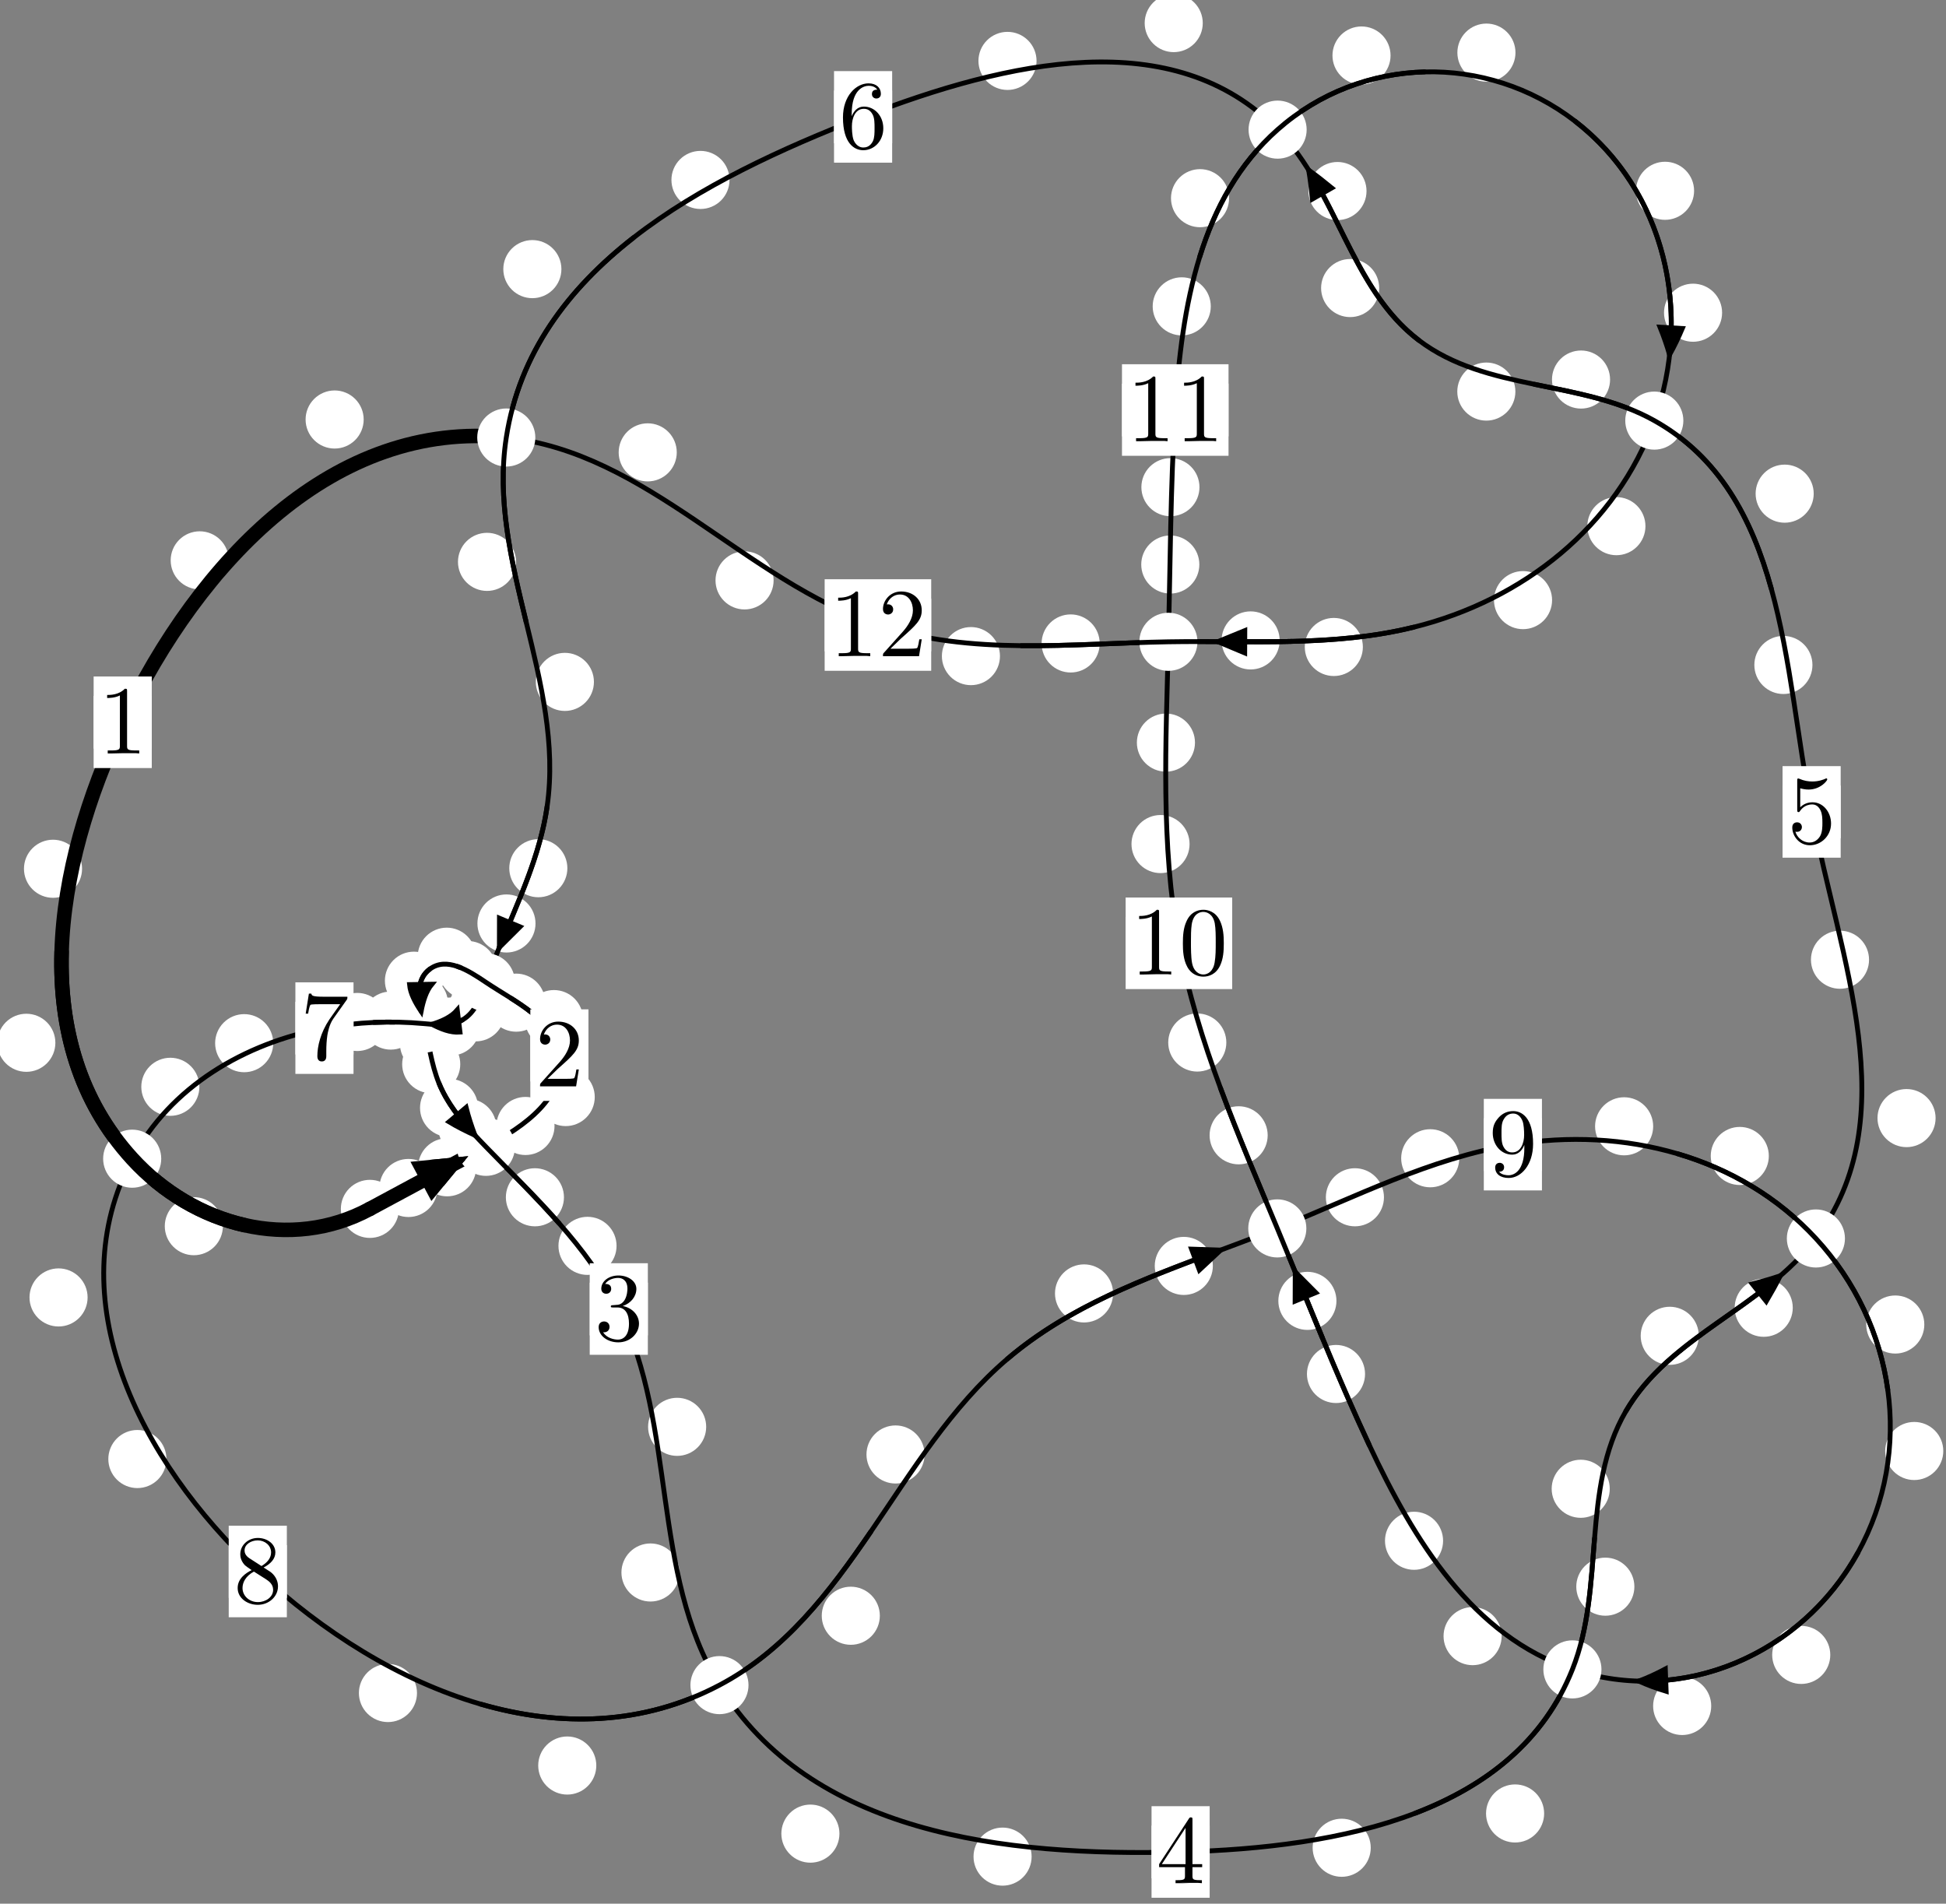 <?xml version="1.0"?>
<!-- Created by MetaPost 1.999 on 2021.07.06:0014 -->
<svg version="1.1" xmlns="http://www.w3.org/2000/svg" xmlns:xlink="http://www.w3.org/1999/xlink" width="200.233" height="195.878" viewBox="0 0 200.233 195.878">
<rect x="0" y="0" width="200.233" height="195.878" fill="#808080" stroke="none"/>
<!-- Original BoundingBox: -50.279053 -77.264832 149.954346 118.612808 -->
  <defs>
    <g transform="scale(0.01,0.01)" id="GLYPHcmr10_48">
      <path style="fill-rule: evenodd;" d="M460 -320C460 -400,455 -480,420 -554C374 -650,292 -666,250 -666C190 -666,117 -640,76 -547C44 -478,39 -400,39 -320C39 -245,43 -155,84 -79C127 2,200 22,249 22C303 22,379 1,423 -94C455 -163,460 -241,460 -320M249 -0C210 -0,151 -25,133 -121C122 -181,122 -273,122 -332C122 -396,122 -462,130 -516C149 -635,224 -644,249 -644C282 -644,348 -626,367 -527C377 -471,377 -395,377 -332C377 -257,377 -189,366 -125C351 -30,294 -0,249 -0"></path>
    </g>
    <g transform="scale(0.01,0.01)" id="GLYPHcmr10_49">
      <path style="fill-rule: evenodd;" d="M294 -640C294 -664,294 -666,271 -666C209 -602,121 -602,89 -602L89 -571C109 -571,168 -571,220 -597L220 -79C220 -43,217 -31,127 -31L95 -31L95 -0L257 -0L130 -3L217 -3L257 -3L297 -3L384 -3L419 -0L419 -31L387 -31C297 -31,294 -42,294 -79"></path>
    </g>
    <g transform="scale(0.01,0.01)" id="GLYPHcmr10_50">
      <path style="fill-rule: evenodd;" d="M127 -77L233 -180C389 -318,449 -372,449 -472C449 -586,359 -666,237 -666C124 -666,50 -574,50 -485C50 -429,100 -429,103 -429C120 -429,155 -441,155 -482C155 -508,137 -534,102 -534C94 -534,92 -534,89 -533C112 -598,166 -635,224 -635C315 -635,358 -554,358 -472C358 -392,308 -313,253 -251L61 -37C50 -26,50 -24,50 -0L421 -0L449 -174L424 -174C419 -144,412 -100,402 -85C395 -77,329 -77,307 -77"></path>
    </g>
    <g transform="scale(0.01,0.01)" id="GLYPHcmr10_51">
      <path style="fill-rule: evenodd;" d="M290 -352C372 -379,430 -449,430 -528C430 -610,342 -666,246 -666C145 -666,69 -606,69 -530C69 -497,91 -478,120 -478C151 -478,171 -500,171 -529C171 -579,124 -579,109 -579C140 -628,206 -641,242 -641C283 -641,338 -619,338 -529C338 -517,336 -459,310 -415C280 -367,246 -364,221 -363C213 -362,189 -360,182 -360C174 -359,167 -358,167 -348C167 -337,174 -337,191 -337L235 -337C317 -337,354 -269,354 -171C354 -35,285 -6,241 -6C198 -6,123 -23,88 -82C123 -77,154 -99,154 -137C154 -173,127 -193,98 -193C74 -193,42 -179,42 -135C42 -44,135 22,244 22C366 22,457 -69,457 -171C457 -253,394 -331,290 -352"></path>
    </g>
    <g transform="scale(0.01,0.01)" id="GLYPHcmr10_52">
      <path style="fill-rule: evenodd;" d="M294 -165L294 -78C294 -42,292 -31,218 -31L197 -31L197 -0L332 -0L238 -3L290 -3L332 -3L374 -3L427 -3L468 -0L468 -31L447 -31C373 -31,371 -42,371 -78L371 -165L471 -165L471 -196L371 -196L371 -651C371 -671,371 -677,355 -677C346 -677,343 -677,335 -665L28 -196L28 -165M300 -196L56 -196L300 -569"></path>
    </g>
    <g transform="scale(0.01,0.01)" id="GLYPHcmr10_53">
      <path style="fill-rule: evenodd;" d="M449 -201C449 -320,367 -420,259 -420C211 -420,168 -404,132 -369L132 -564C152 -558,185 -551,217 -551C340 -551,410 -642,410 -655C410 -661,407 -666,400 -666C399 -666,397 -666,392 -663C372 -654,323 -634,256 -634C216 -634,170 -641,123 -662C115 -665,113 -665,111 -665C101 -665,101 -657,101 -641L101 -345C101 -327,101 -319,115 -319C122 -319,124 -322,128 -328C139 -344,176 -398,257 -398C309 -398,334 -352,342 -334C358 -297,360 -258,360 -208C360 -173,360 -113,336 -71C312 -32,275 -6,229 -6C156 -6,99 -59,82 -118C85 -117,88 -116,99 -116C132 -116,149 -141,149 -165C149 -189,132 -214,99 -214C85 -214,50 -207,50 -161C50 -75,119 22,231 22C347 22,449 -74,449 -201"></path>
    </g>
    <g transform="scale(0.01,0.01)" id="GLYPHcmr10_54">
      <path style="fill-rule: evenodd;" d="M132 -328L132 -352C132 -605,256 -641,307 -641C331 -641,373 -635,395 -601C380 -601,340 -601,340 -556C340 -525,364 -510,386 -510C402 -510,432 -519,432 -558C432 -618,388 -666,305 -666C177 -666,42 -537,42 -316C42 -49,158 22,251 22C362 22,457 -72,457 -204C457 -331,368 -427,257 -427C189 -427,152 -376,132 -328M251 -6C188 -6,158 -66,152 -81C134 -128,134 -208,134 -226C134 -304,166 -404,256 -404C272 -404,318 -404,349 -342C367 -305,367 -254,367 -205C367 -157,367 -107,350 -71C320 -11,274 -6,251 -6"></path>
    </g>
    <g transform="scale(0.01,0.01)" id="GLYPHcmr10_55">
      <path style="fill-rule: evenodd;" d="M476 -609C485 -621,485 -623,485 -644L242 -644C120 -644,118 -657,114 -676L89 -676L56 -470L81 -470C84 -486,93 -549,106 -561C113 -567,191 -567,204 -567L411 -567C400 -551,321 -442,299 -409C209 -274,176 -135,176 -33C176 -23,176 22,222 22C268 22,268 -23,268 -33L268 -84C268 -139,271 -194,279 -248C283 -271,297 -357,341 -419"></path>
    </g>
    <g transform="scale(0.01,0.01)" id="GLYPHcmr10_56">
      <path style="fill-rule: evenodd;" d="M163 -457C117 -487,113 -521,113 -538C113 -599,178 -641,249 -641C322 -641,386 -589,386 -517C386 -460,347 -412,287 -377M309 -362C381 -399,430 -451,430 -517C430 -609,341 -666,250 -666C150 -666,69 -592,69 -499C69 -481,71 -436,113 -389C124 -377,161 -352,186 -335C128 -306,42 -250,42 -151C42 -45,144 22,249 22C362 22,457 -61,457 -168C457 -204,446 -249,408 -291C389 -312,373 -322,309 -362M209 -320L332 -242C360 -223,407 -193,407 -132C407 -58,332 -6,250 -6C164 -6,92 -68,92 -151C92 -209,124 -273,209 -320"></path>
    </g>
    <g transform="scale(0.01,0.01)" id="GLYPHcmr10_57">
      <path style="fill-rule: evenodd;" d="M367 -318L367 -286C367 -52,263 -6,205 -6C188 -6,134 -8,107 -42C151 -42,159 -71,159 -88C159 -119,135 -134,113 -134C97 -134,67 -125,67 -86C67 -19,121 22,206 22C335 22,457 -114,457 -329C457 -598,342 -666,253 -666C198 -666,149 -648,106 -603C65 -558,42 -516,42 -441C42 -316,130 -218,242 -218C303 -218,344 -260,367 -318M243 -241C227 -241,181 -241,150 -304C132 -341,132 -391,132 -440C132 -494,132 -541,153 -578C180 -628,218 -641,253 -641C299 -641,332 -607,349 -562C361 -530,365 -467,365 -421C365 -338,331 -241,243 -241"></path>
    </g>
  </defs>
  <path d="M45.017 122.234C45.017 121.441,44.702 120.681,44.142 120.12C43.581 119.56,42.821 119.245,42.028 119.245C41.236 119.245,40.475 119.56,39.915 120.12C39.354 120.681,39.039 121.441,39.039 122.234C39.039 123.026,39.354 123.787,39.915 124.347C40.475 124.908,41.236 125.223,42.028 125.223C42.821 125.223,43.581 124.908,44.142 124.347C44.702 123.787,45.017 123.026,45.017 122.234Z" style="fill: rgb(100%,100%,100%);stroke: none;"></path>
  <path d="M41.049 124.384C41.049 123.592,40.734 122.832,40.174 122.271C39.613 121.711,38.853 121.396,38.06 121.396C37.268 121.396,36.508 121.711,35.947 122.271C35.387 122.832,35.072 123.592,35.072 124.384C35.072 125.177,35.387 125.937,35.947 126.498C36.508 127.058,37.268 127.373,38.06 127.373C38.853 127.373,39.613 127.058,40.174 126.498C40.734 125.937,41.049 125.177,41.049 124.384Z" style="fill: rgb(100%,100%,100%);stroke: none;"></path>
  <path d="M57.057 115.854C57.057 115.061,56.742 114.301,56.182 113.741C55.621 113.18,54.861 112.865,54.068 112.865C53.276 112.865,52.516 113.18,51.955 113.741C51.395 114.301,51.08 115.061,51.08 115.854C51.08 116.647,51.395 117.407,51.955 117.967C52.516 118.528,53.276 118.843,54.068 118.843C54.861 118.843,55.621 118.528,56.182 117.967C56.742 117.407,57.057 116.647,57.057 115.854Z" style="fill: rgb(100%,100%,100%);stroke: none;"></path>
  <path d="M48.997 120.106C48.997 119.313,48.682 118.553,48.121 117.992C47.561 117.432,46.801 117.117,46.008 117.117C45.215 117.117,44.455 117.432,43.895 117.992C43.334 118.553,43.019 119.313,43.019 120.106C43.019 120.898,43.334 121.658,43.895 122.219C44.455 122.779,45.215 123.094,46.008 123.094C46.801 123.094,47.561 122.779,48.121 122.219C48.682 121.658,48.997 120.898,48.997 120.106Z" style="fill: rgb(100%,100%,100%);stroke: none;"></path>
  <path d="M59.988 104.857C59.988 104.065,59.673 103.305,59.113 102.744C58.553 102.184,57.792 101.869,57 101.869C56.207 101.869,55.447 102.184,54.886 102.744C54.326 103.305,54.011 104.065,54.011 104.857C54.011 105.65,54.326 106.41,54.886 106.971C55.447 107.531,56.207 107.846,57 107.846C57.792 107.846,58.553 107.531,59.113 106.971C59.673 106.41,59.988 105.65,59.988 104.857Z" style="fill: rgb(100%,100%,100%);stroke: none;"></path>
  <path d="M61.197 112.879C61.197 112.086,60.882 111.326,60.321 110.765C59.761 110.205,59.001 109.89,58.208 109.89C57.415 109.89,56.655 110.205,56.095 110.765C55.534 111.326,55.219 112.086,55.219 112.879C55.219 113.671,55.534 114.432,56.095 114.992C56.655 115.553,57.415 115.867,58.208 115.867C59.001 115.867,59.761 115.553,60.321 114.992C60.882 114.432,61.197 113.671,61.197 112.879Z" style="fill: rgb(100%,100%,100%);stroke: none;"></path>
  <path d="M51.113 99.81C51.113 99.018,50.798 98.258,50.238 97.697C49.677 97.137,48.917 96.822,48.124 96.822C47.332 96.822,46.572 97.137,46.011 97.697C45.451 98.258,45.136 99.018,45.136 99.81C45.136 100.603,45.451 101.363,46.011 101.924C46.572 102.484,47.332 102.799,48.124 102.799C48.917 102.799,49.677 102.484,50.238 101.924C50.798 101.363,51.113 100.603,51.113 99.81Z" style="fill: rgb(100%,100%,100%);stroke: none;"></path>
  <path d="M56.1 103.166C56.1 102.374,55.785 101.613,55.224 101.053C54.664 100.492,53.904 100.177,53.111 100.177C52.318 100.177,51.558 100.492,50.998 101.053C50.437 101.613,50.122 102.374,50.122 103.166C50.122 103.959,50.437 104.719,50.998 105.28C51.558 105.84,52.318 106.155,53.111 106.155C53.904 106.155,54.664 105.84,55.224 105.28C55.785 104.719,56.1 103.959,56.1 103.166Z" style="fill: rgb(100%,100%,100%);stroke: none;"></path>
  <path d="M45.581 100.907C45.581 100.114,45.266 99.354,44.706 98.794C44.145 98.233,43.385 97.918,42.592 97.918C41.8 97.918,41.039 98.233,40.479 98.794C39.919 99.354,39.604 100.114,39.604 100.907C39.604 101.7,39.919 102.46,40.479 103.02C41.039 103.581,41.8 103.896,42.592 103.896C43.385 103.896,44.145 103.581,44.706 103.02C45.266 102.46,45.581 101.7,45.581 100.907Z" style="fill: rgb(100%,100%,100%);stroke: none;"></path>
  <path d="M48.955 98.439C48.955 97.646,48.64 96.886,48.08 96.326C47.519 95.765,46.759 95.45,45.967 95.45C45.174 95.45,44.414 95.765,43.853 96.326C43.293 96.886,42.978 97.646,42.978 98.439C42.978 99.232,43.293 99.992,43.853 100.552C44.414 101.113,45.174 101.428,45.967 101.428C46.759 101.428,47.519 101.113,48.08 100.552C48.64 99.992,48.955 99.232,48.955 98.439Z" style="fill: rgb(100%,100%,100%);stroke: none;"></path>
  <path d="M47.125 107.371C47.125 106.579,46.811 105.819,46.25 105.258C45.69 104.698,44.929 104.383,44.137 104.383C43.344 104.383,42.584 104.698,42.023 105.258C41.463 105.819,41.148 106.579,41.148 107.371C41.148 108.164,41.463 108.924,42.023 109.485C42.584 110.045,43.344 110.36,44.137 110.36C44.929 110.36,45.69 110.045,46.25 109.485C46.811 108.924,47.125 108.164,47.125 107.371Z" style="fill: rgb(100%,100%,100%);stroke: none;"></path>
  <path d="M46.095 103.254C46.095 102.461,45.78 101.701,45.22 101.14C44.659 100.58,43.899 100.265,43.106 100.265C42.314 100.265,41.554 100.58,40.993 101.14C40.433 101.701,40.118 102.461,40.118 103.254C40.118 104.046,40.433 104.807,40.993 105.367C41.554 105.928,42.314 106.243,43.106 106.243C43.899 106.243,44.659 105.928,45.22 105.367C45.78 104.807,46.095 104.046,46.095 103.254Z" style="fill: rgb(100%,100%,100%);stroke: none;"></path>
  <path d="M49.195 113.991C49.195 113.199,48.88 112.438,48.32 111.878C47.759 111.318,46.999 111.003,46.206 111.003C45.414 111.003,44.654 111.318,44.093 111.878C43.533 112.438,43.218 113.199,43.218 113.991C43.218 114.784,43.533 115.544,44.093 116.105C44.654 116.665,45.414 116.98,46.206 116.98C46.999 116.98,47.759 116.665,48.32 116.105C48.88 115.544,49.195 114.784,49.195 113.991Z" style="fill: rgb(100%,100%,100%);stroke: none;"></path>
  <path d="M47.359 109.497C47.359 108.704,47.044 107.944,46.483 107.384C45.923 106.823,45.162 106.508,44.37 106.508C43.577 106.508,42.817 106.823,42.256 107.384C41.696 107.944,41.381 108.704,41.381 109.497C41.381 110.29,41.696 111.05,42.256 111.61C42.817 112.171,43.577 112.486,44.37 112.486C45.162 112.486,45.923 112.171,46.483 111.61C47.044 111.05,47.359 110.29,47.359 109.497Z" style="fill: rgb(100%,100%,100%);stroke: none;"></path>
  <path d="M58.028 123.192C58.028 122.399,57.713 121.639,57.153 121.078C56.592 120.518,55.832 120.203,55.04 120.203C54.247 120.203,53.487 120.518,52.926 121.078C52.366 121.639,52.051 122.399,52.051 123.192C52.051 123.984,52.366 124.745,52.926 125.305C53.487 125.865,54.247 126.18,55.04 126.18C55.832 126.18,56.592 125.865,57.153 125.305C57.713 124.745,58.028 123.984,58.028 123.192Z" style="fill: rgb(100%,100%,100%);stroke: none;"></path>
  <path d="M51.083 116.036C51.083 115.244,50.768 114.483,50.207 113.923C49.647 113.363,48.887 113.048,48.094 113.048C47.301 113.048,46.541 113.363,45.981 113.923C45.42 114.483,45.105 115.244,45.105 116.036C45.105 116.829,45.42 117.589,45.981 118.15C46.541 118.71,47.301 119.025,48.094 119.025C48.887 119.025,49.647 118.71,50.207 118.15C50.768 117.589,51.083 116.829,51.083 116.036Z" style="fill: rgb(100%,100%,100%);stroke: none;"></path>
  <path d="M72.663 146.812C72.663 146.019,72.348 145.259,71.787 144.698C71.227 144.138,70.467 143.823,69.674 143.823C68.881 143.823,68.121 144.138,67.561 144.698C67 145.259,66.685 146.019,66.685 146.812C66.685 147.604,67 148.364,67.561 148.925C68.121 149.485,68.881 149.8,69.674 149.8C70.467 149.8,71.227 149.485,71.787 148.925C72.348 148.364,72.663 147.604,72.663 146.812Z" style="fill: rgb(100%,100%,100%);stroke: none;"></path>
  <path d="M63.44 128.19C63.44 127.397,63.125 126.637,62.564 126.077C62.004 125.516,61.244 125.201,60.451 125.201C59.658 125.201,58.898 125.516,58.338 126.077C57.777 126.637,57.462 127.397,57.462 128.19C57.462 128.983,57.777 129.743,58.338 130.303C58.898 130.864,59.658 131.179,60.451 131.179C61.244 131.179,62.004 130.864,62.564 130.303C63.125 129.743,63.44 128.983,63.44 128.19Z" style="fill: rgb(100%,100%,100%);stroke: none;"></path>
  <path d="M86.374 188.668C86.374 187.875,86.059 187.115,85.499 186.555C84.938 185.994,84.178 185.679,83.386 185.679C82.593 185.679,81.833 185.994,81.272 186.555C80.712 187.115,80.397 187.875,80.397 188.668C80.397 189.461,80.712 190.221,81.272 190.781C81.833 191.342,82.593 191.657,83.386 191.657C84.178 191.657,84.938 191.342,85.499 190.781C86.059 190.221,86.374 189.461,86.374 188.668Z" style="fill: rgb(100%,100%,100%);stroke: none;"></path>
  <path d="M69.919 161.797C69.919 161.005,69.605 160.244,69.044 159.684C68.484 159.123,67.723 158.809,66.931 158.809C66.138 158.809,65.378 159.123,64.817 159.684C64.257 160.244,63.942 161.005,63.942 161.797C63.942 162.59,64.257 163.35,64.817 163.911C65.378 164.471,66.138 164.786,66.931 164.786C67.723 164.786,68.484 164.471,69.044 163.911C69.605 163.35,69.919 162.59,69.919 161.797Z" style="fill: rgb(100%,100%,100%);stroke: none;"></path>
  <path d="M141.042 190.121C141.042 189.329,140.727 188.568,140.166 188.008C139.606 187.447,138.846 187.133,138.053 187.133C137.26 187.133,136.5 187.447,135.94 188.008C135.379 188.568,135.064 189.329,135.064 190.121C135.064 190.914,135.379 191.674,135.94 192.235C136.5 192.795,137.26 193.11,138.053 193.11C138.846 193.11,139.606 192.795,140.166 192.235C140.727 191.674,141.042 190.914,141.042 190.121Z" style="fill: rgb(100%,100%,100%);stroke: none;"></path>
  <path d="M106.148 191.034C106.148 190.241,105.834 189.481,105.273 188.92C104.713 188.36,103.952 188.045,103.16 188.045C102.367 188.045,101.607 188.36,101.046 188.92C100.486 189.481,100.171 190.241,100.171 191.034C100.171 191.826,100.486 192.586,101.046 193.147C101.607 193.707,102.367 194.022,103.16 194.022C103.952 194.022,104.713 193.707,105.273 193.147C105.834 192.586,106.148 191.826,106.148 191.034Z" style="fill: rgb(100%,100%,100%);stroke: none;"></path>
  <path d="M168.169 163.257C168.169 162.465,167.854 161.705,167.293 161.144C166.733 160.584,165.973 160.269,165.18 160.269C164.387 160.269,163.627 160.584,163.067 161.144C162.506 161.705,162.191 162.465,162.191 163.257C162.191 164.05,162.506 164.81,163.067 165.371C163.627 165.931,164.387 166.246,165.18 166.246C165.973 166.246,166.733 165.931,167.293 165.371C167.854 164.81,168.169 164.05,168.169 163.257Z" style="fill: rgb(100%,100%,100%);stroke: none;"></path>
  <path d="M158.884 186.592C158.884 185.8,158.569 185.04,158.008 184.479C157.448 183.919,156.688 183.604,155.895 183.604C155.102 183.604,154.342 183.919,153.782 184.479C153.221 185.04,152.906 185.8,152.906 186.592C152.906 187.385,153.221 188.145,153.782 188.706C154.342 189.266,155.102 189.581,155.895 189.581C156.688 189.581,157.448 189.266,158.008 188.706C158.569 188.145,158.884 187.385,158.884 186.592Z" style="fill: rgb(100%,100%,100%);stroke: none;"></path>
  <path d="M174.797 137.445C174.797 136.653,174.482 135.892,173.921 135.332C173.361 134.771,172.601 134.456,171.808 134.456C171.015 134.456,170.255 134.771,169.695 135.332C169.134 135.892,168.819 136.653,168.819 137.445C168.819 138.238,169.134 138.998,169.695 139.559C170.255 140.119,171.015 140.434,171.808 140.434C172.601 140.434,173.361 140.119,173.921 139.559C174.482 138.998,174.797 138.238,174.797 137.445Z" style="fill: rgb(100%,100%,100%);stroke: none;"></path>
  <path d="M165.636 153.184C165.636 152.391,165.321 151.631,164.761 151.071C164.2 150.51,163.44 150.195,162.648 150.195C161.855 150.195,161.095 150.51,160.534 151.071C159.974 151.631,159.659 152.391,159.659 153.184C159.659 153.977,159.974 154.737,160.534 155.297C161.095 155.858,161.855 156.173,162.648 156.173C163.44 156.173,164.2 155.858,164.761 155.297C165.321 154.737,165.636 153.977,165.636 153.184Z" style="fill: rgb(100%,100%,100%);stroke: none;"></path>
  <path d="M199.162 115.044C199.162 114.251,198.847 113.491,198.286 112.931C197.726 112.37,196.966 112.055,196.173 112.055C195.38 112.055,194.62 112.37,194.06 112.931C193.499 113.491,193.184 114.251,193.184 115.044C193.184 115.837,193.499 116.597,194.06 117.157C194.62 117.718,195.38 118.033,196.173 118.033C196.966 118.033,197.726 117.718,198.286 117.157C198.847 116.597,199.162 115.837,199.162 115.044Z" style="fill: rgb(100%,100%,100%);stroke: none;"></path>
  <path d="M184.466 134.56C184.466 133.767,184.151 133.007,183.591 132.446C183.03 131.886,182.27 131.571,181.477 131.571C180.685 131.571,179.924 131.886,179.364 132.446C178.804 133.007,178.489 133.767,178.489 134.56C178.489 135.352,178.804 136.113,179.364 136.673C179.924 137.233,180.685 137.548,181.477 137.548C182.27 137.548,183.03 137.233,183.591 136.673C184.151 136.113,184.466 135.352,184.466 134.56Z" style="fill: rgb(100%,100%,100%);stroke: none;"></path>
  <path d="M186.491 68.42C186.491 67.627,186.176 66.867,185.615 66.307C185.055 65.746,184.294 65.431,183.502 65.431C182.709 65.431,181.949 65.746,181.388 66.307C180.828 66.867,180.513 67.627,180.513 68.42C180.513 69.213,180.828 69.973,181.388 70.533C181.949 71.094,182.709 71.409,183.502 71.409C184.294 71.409,185.055 71.094,185.615 70.533C186.176 69.973,186.491 69.213,186.491 68.42Z" style="fill: rgb(100%,100%,100%);stroke: none;"></path>
  <path d="M192.315 98.749C192.315 97.957,192 97.196,191.439 96.636C190.879 96.076,190.118 95.761,189.326 95.761C188.533 95.761,187.773 96.076,187.212 96.636C186.652 97.196,186.337 97.957,186.337 98.749C186.337 99.542,186.652 100.302,187.212 100.863C187.773 101.423,188.533 101.738,189.326 101.738C190.118 101.738,190.879 101.423,191.439 100.863C192 100.302,192.315 99.542,192.315 98.749Z" style="fill: rgb(100%,100%,100%);stroke: none;"></path>
  <path d="M165.668 39.052C165.668 38.26,165.354 37.5,164.793 36.939C164.233 36.379,163.472 36.064,162.68 36.064C161.887 36.064,161.127 36.379,160.566 36.939C160.006 37.5,159.691 38.26,159.691 39.052C159.691 39.845,160.006 40.605,160.566 41.166C161.127 41.726,161.887 42.041,162.68 42.041C163.472 42.041,164.233 41.726,164.793 41.166C165.354 40.605,165.668 39.845,165.668 39.052Z" style="fill: rgb(100%,100%,100%);stroke: none;"></path>
  <path d="M186.621 50.794C186.621 50.001,186.306 49.241,185.746 48.68C185.185 48.12,184.425 47.805,183.632 47.805C182.84 47.805,182.08 48.12,181.519 48.68C180.959 49.241,180.644 50.001,180.644 50.794C180.644 51.586,180.959 52.347,181.519 52.907C182.08 53.468,182.84 53.783,183.632 53.783C184.425 53.783,185.185 53.468,185.746 52.907C186.306 52.347,186.621 51.586,186.621 50.794Z" style="fill: rgb(100%,100%,100%);stroke: none;"></path>
  <path d="M141.912 29.638C141.912 28.846,141.597 28.085,141.036 27.525C140.476 26.964,139.716 26.65,138.923 26.65C138.13 26.65,137.37 26.964,136.81 27.525C136.249 28.085,135.934 28.846,135.934 29.638C135.934 30.431,136.249 31.191,136.81 31.752C137.37 32.312,138.13 32.627,138.923 32.627C139.716 32.627,140.476 32.312,141.036 31.752C141.597 31.191,141.912 30.431,141.912 29.638Z" style="fill: rgb(100%,100%,100%);stroke: none;"></path>
  <path d="M155.925 40.29C155.925 39.498,155.61 38.737,155.049 38.177C154.489 37.616,153.729 37.302,152.936 37.302C152.143 37.302,151.383 37.616,150.823 38.177C150.262 38.737,149.947 39.498,149.947 40.29C149.947 41.083,150.262 41.843,150.823 42.404C151.383 42.964,152.143 43.279,152.936 43.279C153.729 43.279,154.489 42.964,155.049 42.404C155.61 41.843,155.925 41.083,155.925 40.29Z" style="fill: rgb(100%,100%,100%);stroke: none;"></path>
  <path d="M123.758 2.376C123.758 1.583,123.443 0.823,122.883 0.263C122.322 -0.298,121.562 -0.613,120.77 -0.613C119.977 -0.613,119.217 -0.298,118.656 0.263C118.096 0.823,117.781 1.583,117.781 2.376C117.781 3.169,118.096 3.929,118.656 4.489C119.217 5.05,119.977 5.365,120.77 5.365C121.562 5.365,122.322 5.05,122.883 4.489C123.443 3.929,123.758 3.169,123.758 2.376Z" style="fill: rgb(100%,100%,100%);stroke: none;"></path>
  <path d="M140.608 19.656C140.608 18.863,140.293 18.103,139.733 17.543C139.172 16.982,138.412 16.667,137.619 16.667C136.827 16.667,136.067 16.982,135.506 17.543C134.946 18.103,134.631 18.863,134.631 19.656C134.631 20.449,134.946 21.209,135.506 21.769C136.067 22.33,136.827 22.645,137.619 22.645C138.412 22.645,139.172 22.33,139.733 21.769C140.293 21.209,140.608 20.449,140.608 19.656Z" style="fill: rgb(100%,100%,100%);stroke: none;"></path>
  <path d="M75.064 18.514C75.064 17.722,74.749 16.961,74.189 16.401C73.628 15.84,72.868 15.525,72.076 15.525C71.283 15.525,70.523 15.84,69.962 16.401C69.402 16.961,69.087 17.722,69.087 18.514C69.087 19.307,69.402 20.067,69.962 20.628C70.523 21.188,71.283 21.503,72.076 21.503C72.868 21.503,73.628 21.188,74.189 20.628C74.749 20.067,75.064 19.307,75.064 18.514Z" style="fill: rgb(100%,100%,100%);stroke: none;"></path>
  <path d="M106.655 6.267C106.655 5.474,106.34 4.714,105.779 4.153C105.219 3.593,104.459 3.278,103.666 3.278C102.873 3.278,102.113 3.593,101.553 4.153C100.992 4.714,100.677 5.474,100.677 6.267C100.677 7.059,100.992 7.82,101.553 8.38C102.113 8.941,102.873 9.255,103.666 9.255C104.459 9.255,105.219 8.941,105.779 8.38C106.34 7.82,106.655 7.059,106.655 6.267Z" style="fill: rgb(100%,100%,100%);stroke: none;"></path>
  <path d="M53.101 57.812C53.101 57.019,52.786 56.259,52.225 55.699C51.665 55.138,50.905 54.823,50.112 54.823C49.319 54.823,48.559 55.138,47.999 55.699C47.438 56.259,47.123 57.019,47.123 57.812C47.123 58.605,47.438 59.365,47.999 59.925C48.559 60.486,49.319 60.801,50.112 60.801C50.905 60.801,51.665 60.486,52.225 59.925C52.786 59.365,53.101 58.605,53.101 57.812Z" style="fill: rgb(100%,100%,100%);stroke: none;"></path>
  <path d="M57.766 27.691C57.766 26.898,57.451 26.138,56.89 25.578C56.33 25.017,55.57 24.702,54.777 24.702C53.984 24.702,53.224 25.017,52.664 25.578C52.103 26.138,51.788 26.898,51.788 27.691C51.788 28.484,52.103 29.244,52.664 29.804C53.224 30.365,53.984 30.68,54.777 30.68C55.57 30.68,56.33 30.365,56.89 29.804C57.451 29.244,57.766 28.484,57.766 27.691Z" style="fill: rgb(100%,100%,100%);stroke: none;"></path>
  <path d="M58.379 89.332C58.379 88.54,58.064 87.779,57.504 87.219C56.943 86.658,56.183 86.343,55.39 86.343C54.598 86.343,53.838 86.658,53.277 87.219C52.717 87.779,52.402 88.54,52.402 89.332C52.402 90.125,52.717 90.885,53.277 91.446C53.838 92.006,54.598 92.321,55.39 92.321C56.183 92.321,56.943 92.006,57.504 91.446C58.064 90.885,58.379 90.125,58.379 89.332Z" style="fill: rgb(100%,100%,100%);stroke: none;"></path>
  <path d="M61.112 70.162C61.112 69.369,60.797 68.609,60.237 68.049C59.676 67.488,58.916 67.173,58.123 67.173C57.331 67.173,56.57 67.488,56.01 68.049C55.449 68.609,55.134 69.369,55.134 70.162C55.134 70.955,55.449 71.715,56.01 72.275C56.57 72.836,57.331 73.151,58.123 73.151C58.916 73.151,59.676 72.836,60.237 72.275C60.797 71.715,61.112 70.955,61.112 70.162Z" style="fill: rgb(100%,100%,100%);stroke: none;"></path>
  <path d="M52.468 102.565C52.468 101.772,52.153 101.012,51.592 100.452C51.032 99.891,50.272 99.576,49.479 99.576C48.686 99.576,47.926 99.891,47.366 100.452C46.805 101.012,46.49 101.772,46.49 102.565C46.49 103.358,46.805 104.118,47.366 104.678C47.926 105.239,48.686 105.554,49.479 105.554C50.272 105.554,51.032 105.239,51.592 104.678C52.153 104.118,52.468 103.358,52.468 102.565Z" style="fill: rgb(100%,100%,100%);stroke: none;"></path>
  <path d="M55.101 95.019C55.101 94.227,54.786 93.467,54.226 92.906C53.665 92.346,52.905 92.031,52.113 92.031C51.32 92.031,50.56 92.346,49.999 92.906C49.439 93.467,49.124 94.227,49.124 95.019C49.124 95.812,49.439 96.572,49.999 97.133C50.56 97.693,51.32 98.008,52.113 98.008C52.905 98.008,53.665 97.693,54.226 97.133C54.786 96.572,55.101 95.812,55.101 95.019Z" style="fill: rgb(100%,100%,100%);stroke: none;"></path>
  <path d="M49.382 105.621C49.382 104.829,49.067 104.068,48.507 103.508C47.946 102.947,47.186 102.633,46.393 102.633C45.601 102.633,44.841 102.947,44.28 103.508C43.72 104.068,43.405 104.829,43.405 105.621C43.405 106.414,43.72 107.174,44.28 107.735C44.841 108.295,45.601 108.61,46.393 108.61C47.186 108.61,47.946 108.295,48.507 107.735C49.067 107.174,49.382 106.414,49.382 105.621Z" style="fill: rgb(100%,100%,100%);stroke: none;"></path>
  <path d="M51.936 104.163C51.936 103.371,51.621 102.61,51.06 102.05C50.5 101.489,49.74 101.174,48.947 101.174C48.154 101.174,47.394 101.489,46.834 102.05C46.273 102.61,45.958 103.371,45.958 104.163C45.958 104.956,46.273 105.716,46.834 106.277C47.394 106.837,48.154 107.152,48.947 107.152C49.74 107.152,50.5 106.837,51.06 106.277C51.621 105.716,51.936 104.956,51.936 104.163Z" style="fill: rgb(100%,100%,100%);stroke: none;"></path>
  <path d="M43.194 105.01C43.194 104.218,42.879 103.458,42.319 102.897C41.758 102.337,40.998 102.022,40.206 102.022C39.413 102.022,38.653 102.337,38.092 102.897C37.532 103.458,37.217 104.218,37.217 105.01C37.217 105.803,37.532 106.563,38.092 107.124C38.653 107.684,39.413 107.999,40.206 107.999C40.998 107.999,41.758 107.684,42.319 107.124C42.879 106.563,43.194 105.803,43.194 105.01Z" style="fill: rgb(100%,100%,100%);stroke: none;"></path>
  <path d="M47.965 105.447C47.965 104.654,47.65 103.894,47.089 103.334C46.529 102.773,45.768 102.458,44.976 102.458C44.183 102.458,43.423 102.773,42.862 103.334C42.302 103.894,41.987 104.654,41.987 105.447C41.987 106.24,42.302 107,42.862 107.56C43.423 108.121,44.183 108.436,44.976 108.436C45.768 108.436,46.529 108.121,47.089 107.56C47.65 107,47.965 106.24,47.965 105.447Z" style="fill: rgb(100%,100%,100%);stroke: none;"></path>
  <path d="M28.114 107.335C28.114 106.542,27.799 105.782,27.238 105.222C26.678 104.661,25.918 104.346,25.125 104.346C24.332 104.346,23.572 104.661,23.012 105.222C22.451 105.782,22.136 106.542,22.136 107.335C22.136 108.128,22.451 108.888,23.012 109.448C23.572 110.009,24.332 110.324,25.125 110.324C25.918 110.324,26.678 110.009,27.238 109.448C27.799 108.888,28.114 108.128,28.114 107.335Z" style="fill: rgb(100%,100%,100%);stroke: none;"></path>
  <path d="M39.748 105.153C39.748 104.36,39.433 103.6,38.872 103.04C38.312 102.479,37.552 102.164,36.759 102.164C35.966 102.164,35.206 102.479,34.646 103.04C34.085 103.6,33.77 104.36,33.77 105.153C33.77 105.946,34.085 106.706,34.646 107.266C35.206 107.827,35.966 108.142,36.759 108.142C37.552 108.142,38.312 107.827,38.872 107.266C39.433 106.706,39.748 105.946,39.748 105.153Z" style="fill: rgb(100%,100%,100%);stroke: none;"></path>
  <path d="M9.014 133.497C9.014 132.704,8.699 131.944,8.138 131.384C7.578 130.823,6.818 130.508,6.025 130.508C5.232 130.508,4.472 130.823,3.912 131.384C3.351 131.944,3.036 132.704,3.036 133.497C3.036 134.29,3.351 135.05,3.912 135.61C4.472 136.171,5.232 136.486,6.025 136.486C6.818 136.486,7.578 136.171,8.138 135.61C8.699 135.05,9.014 134.29,9.014 133.497Z" style="fill: rgb(100%,100%,100%);stroke: none;"></path>
  <path d="M20.516 111.824C20.516 111.031,20.201 110.271,19.641 109.71C19.08 109.15,18.32 108.835,17.528 108.835C16.735 108.835,15.975 109.15,15.414 109.71C14.854 110.271,14.539 111.031,14.539 111.824C14.539 112.616,14.854 113.376,15.414 113.937C15.975 114.497,16.735 114.812,17.528 114.812C18.32 114.812,19.08 114.497,19.641 113.937C20.201 113.376,20.516 112.616,20.516 111.824Z" style="fill: rgb(100%,100%,100%);stroke: none;"></path>
  <path d="M42.906 174.2C42.906 173.407,42.591 172.647,42.031 172.086C41.47 171.526,40.71 171.211,39.917 171.211C39.125 171.211,38.365 171.526,37.804 172.086C37.244 172.647,36.929 173.407,36.929 174.2C36.929 174.992,37.244 175.753,37.804 176.313C38.365 176.874,39.125 177.189,39.917 177.189C40.71 177.189,41.47 176.874,42.031 176.313C42.591 175.753,42.906 174.992,42.906 174.2Z" style="fill: rgb(100%,100%,100%);stroke: none;"></path>
  <path d="M17.124 150.124C17.124 149.332,16.809 148.571,16.248 148.011C15.688 147.451,14.928 147.136,14.135 147.136C13.342 147.136,12.582 147.451,12.022 148.011C11.461 148.571,11.146 149.332,11.146 150.124C11.146 150.917,11.461 151.677,12.022 152.238C12.582 152.798,13.342 153.113,14.135 153.113C14.928 153.113,15.688 152.798,16.248 152.238C16.809 151.677,17.124 150.917,17.124 150.124Z" style="fill: rgb(100%,100%,100%);stroke: none;"></path>
  <path d="M90.531 166.249C90.531 165.456,90.216 164.696,89.656 164.135C89.095 163.575,88.335 163.26,87.543 163.26C86.75 163.26,85.99 163.575,85.429 164.135C84.869 164.696,84.554 165.456,84.554 166.249C84.554 167.041,84.869 167.802,85.429 168.362C85.99 168.923,86.75 169.238,87.543 169.238C88.335 169.238,89.095 168.923,89.656 168.362C90.216 167.802,90.531 167.041,90.531 166.249Z" style="fill: rgb(100%,100%,100%);stroke: none;"></path>
  <path d="M61.356 181.66C61.356 180.867,61.041 180.107,60.481 179.547C59.921 178.986,59.16 178.671,58.368 178.671C57.575 178.671,56.815 178.986,56.254 179.547C55.694 180.107,55.379 180.867,55.379 181.66C55.379 182.453,55.694 183.213,56.254 183.773C56.815 184.334,57.575 184.649,58.368 184.649C59.16 184.649,59.921 184.334,60.481 183.773C61.041 183.213,61.356 182.453,61.356 181.66Z" style="fill: rgb(100%,100%,100%);stroke: none;"></path>
  <path d="M114.531 133.084C114.531 132.291,114.216 131.531,113.655 130.971C113.095 130.41,112.334 130.095,111.542 130.095C110.749 130.095,109.989 130.41,109.428 130.971C108.868 131.531,108.553 132.291,108.553 133.084C108.553 133.877,108.868 134.637,109.428 135.197C109.989 135.758,110.749 136.073,111.542 136.073C112.334 136.073,113.095 135.758,113.655 135.197C114.216 134.637,114.531 133.877,114.531 133.084Z" style="fill: rgb(100%,100%,100%);stroke: none;"></path>
  <path d="M95.133 149.655C95.133 148.863,94.818 148.102,94.258 147.542C93.697 146.981,92.937 146.667,92.144 146.667C91.352 146.667,90.592 146.981,90.031 147.542C89.471 148.102,89.156 148.863,89.156 149.655C89.156 150.448,89.471 151.208,90.031 151.769C90.592 152.329,91.352 152.644,92.144 152.644C92.937 152.644,93.697 152.329,94.258 151.769C94.818 151.208,95.133 150.448,95.133 149.655Z" style="fill: rgb(100%,100%,100%);stroke: none;"></path>
  <path d="M142.402 123.191C142.402 122.398,142.087 121.638,141.526 121.078C140.966 120.517,140.206 120.202,139.413 120.202C138.62 120.202,137.86 120.517,137.3 121.078C136.739 121.638,136.424 122.398,136.424 123.191C136.424 123.984,136.739 124.744,137.3 125.304C137.86 125.865,138.62 126.18,139.413 126.18C140.206 126.18,140.966 125.865,141.526 125.304C142.087 124.744,142.402 123.984,142.402 123.191Z" style="fill: rgb(100%,100%,100%);stroke: none;"></path>
  <path d="M124.796 130.254C124.796 129.461,124.481 128.701,123.92 128.14C123.36 127.58,122.6 127.265,121.807 127.265C121.014 127.265,120.254 127.58,119.694 128.14C119.133 128.701,118.818 129.461,118.818 130.254C118.818 131.046,119.133 131.806,119.694 132.367C120.254 132.927,121.014 133.242,121.807 133.242C122.6 133.242,123.36 132.927,123.92 132.367C124.481 131.806,124.796 131.046,124.796 130.254Z" style="fill: rgb(100%,100%,100%);stroke: none;"></path>
  <path d="M170.103 115.889C170.103 115.096,169.788 114.336,169.227 113.775C168.667 113.215,167.907 112.9,167.114 112.9C166.321 112.9,165.561 113.215,165.001 113.775C164.44 114.336,164.125 115.096,164.125 115.889C164.125 116.681,164.44 117.441,165.001 118.002C165.561 118.562,166.321 118.877,167.114 118.877C167.907 118.877,168.667 118.562,169.227 118.002C169.788 117.441,170.103 116.681,170.103 115.889Z" style="fill: rgb(100%,100%,100%);stroke: none;"></path>
  <path d="M150.152 119.177C150.152 118.384,149.837 117.624,149.277 117.063C148.716 116.503,147.956 116.188,147.163 116.188C146.371 116.188,145.61 116.503,145.05 117.063C144.489 117.624,144.174 118.384,144.174 119.177C144.174 119.969,144.489 120.73,145.05 121.29C145.61 121.85,146.371 122.165,147.163 122.165C147.956 122.165,148.716 121.85,149.277 121.29C149.837 120.73,150.152 119.969,150.152 119.177Z" style="fill: rgb(100%,100%,100%);stroke: none;"></path>
  <path d="M198.002 136.283C198.002 135.491,197.687 134.731,197.127 134.17C196.566 133.61,195.806 133.295,195.013 133.295C194.221 133.295,193.46 133.61,192.9 134.17C192.339 134.731,192.025 135.491,192.025 136.283C192.025 137.076,192.339 137.836,192.9 138.397C193.46 138.957,194.221 139.272,195.013 139.272C195.806 139.272,196.566 138.957,197.127 138.397C197.687 137.836,198.002 137.076,198.002 136.283Z" style="fill: rgb(100%,100%,100%);stroke: none;"></path>
  <path d="M182.003 118.941C182.003 118.148,181.688 117.388,181.128 116.828C180.568 116.267,179.807 115.952,179.015 115.952C178.222 115.952,177.462 116.267,176.901 116.828C176.341 117.388,176.026 118.148,176.026 118.941C176.026 119.734,176.341 120.494,176.901 121.054C177.462 121.615,178.222 121.93,179.015 121.93C179.807 121.93,180.568 121.615,181.128 121.054C181.688 120.494,182.003 119.734,182.003 118.941Z" style="fill: rgb(100%,100%,100%);stroke: none;"></path>
  <path d="M188.326 170.277C188.326 169.485,188.011 168.724,187.451 168.164C186.891 167.603,186.13 167.289,185.338 167.289C184.545 167.289,183.785 167.603,183.224 168.164C182.664 168.724,182.349 169.485,182.349 170.277C182.349 171.07,182.664 171.83,183.224 172.391C183.785 172.951,184.545 173.266,185.338 173.266C186.13 173.266,186.891 172.951,187.451 172.391C188.011 171.83,188.326 171.07,188.326 170.277Z" style="fill: rgb(100%,100%,100%);stroke: none;"></path>
  <path d="M199.954 149.296C199.954 148.504,199.639 147.744,199.079 147.183C198.518 146.623,197.758 146.308,196.966 146.308C196.173 146.308,195.413 146.623,194.852 147.183C194.292 147.744,193.977 148.504,193.977 149.296C193.977 150.089,194.292 150.849,194.852 151.41C195.413 151.97,196.173 152.285,196.966 152.285C197.758 152.285,198.518 151.97,199.079 151.41C199.639 150.849,199.954 150.089,199.954 149.296Z" style="fill: rgb(100%,100%,100%);stroke: none;"></path>
  <path d="M154.512 168.346C154.512 167.553,154.197 166.793,153.636 166.233C153.076 165.672,152.316 165.357,151.523 165.357C150.73 165.357,149.97 165.672,149.41 166.233C148.849 166.793,148.534 167.553,148.534 168.346C148.534 169.139,148.849 169.899,149.41 170.459C149.97 171.02,150.73 171.335,151.523 171.335C152.316 171.335,153.076 171.02,153.636 170.459C154.197 169.899,154.512 169.139,154.512 168.346Z" style="fill: rgb(100%,100%,100%);stroke: none;"></path>
  <path d="M176.075 175.533C176.075 174.741,175.76 173.98,175.2 173.42C174.639 172.859,173.879 172.544,173.087 172.544C172.294 172.544,171.534 172.859,170.973 173.42C170.413 173.98,170.098 174.741,170.098 175.533C170.098 176.326,170.413 177.086,170.973 177.647C171.534 178.207,172.294 178.522,173.087 178.522C173.879 178.522,174.639 178.207,175.2 177.647C175.76 177.086,176.075 176.326,176.075 175.533Z" style="fill: rgb(100%,100%,100%);stroke: none;"></path>
  <path d="M140.456 141.373C140.456 140.58,140.141 139.82,139.58 139.26C139.02 138.699,138.259 138.384,137.467 138.384C136.674 138.384,135.914 138.699,135.353 139.26C134.793 139.82,134.478 140.58,134.478 141.373C134.478 142.166,134.793 142.926,135.353 143.486C135.914 144.047,136.674 144.362,137.467 144.362C138.259 144.362,139.02 144.047,139.58 143.486C140.141 142.926,140.456 142.166,140.456 141.373Z" style="fill: rgb(100%,100%,100%);stroke: none;"></path>
  <path d="M148.486 158.535C148.486 157.742,148.171 156.982,147.61 156.421C147.05 155.861,146.29 155.546,145.497 155.546C144.704 155.546,143.944 155.861,143.384 156.421C142.823 156.982,142.508 157.742,142.508 158.535C142.508 159.327,142.823 160.088,143.384 160.648C143.944 161.209,144.704 161.523,145.497 161.523C146.29 161.523,147.05 161.209,147.61 160.648C148.171 160.088,148.486 159.327,148.486 158.535Z" style="fill: rgb(100%,100%,100%);stroke: none;"></path>
  <path d="M130.438 116.814C130.438 116.022,130.123 115.262,129.563 114.701C129.002 114.141,128.242 113.826,127.449 113.826C126.657 113.826,125.897 114.141,125.336 114.701C124.776 115.262,124.461 116.022,124.461 116.814C124.461 117.607,124.776 118.367,125.336 118.928C125.897 119.488,126.657 119.803,127.449 119.803C128.242 119.803,129.002 119.488,129.563 118.928C130.123 118.367,130.438 117.607,130.438 116.814Z" style="fill: rgb(100%,100%,100%);stroke: none;"></path>
  <path d="M137.513 133.85C137.513 133.057,137.198 132.297,136.637 131.737C136.077 131.176,135.317 130.861,134.524 130.861C133.731 130.861,132.971 131.176,132.411 131.737C131.85 132.297,131.535 133.057,131.535 133.85C131.535 134.643,131.85 135.403,132.411 135.963C132.971 136.524,133.731 136.839,134.524 136.839C135.317 136.839,136.077 136.524,136.637 135.963C137.198 135.403,137.513 134.643,137.513 133.85Z" style="fill: rgb(100%,100%,100%);stroke: none;"></path>
  <path d="M122.401 86.847C122.401 86.055,122.086 85.295,121.526 84.734C120.965 84.174,120.205 83.859,119.412 83.859C118.62 83.859,117.86 84.174,117.299 84.734C116.739 85.295,116.424 86.055,116.424 86.847C116.424 87.64,116.739 88.4,117.299 88.961C117.86 89.521,118.62 89.836,119.412 89.836C120.205 89.836,120.965 89.521,121.526 88.961C122.086 88.4,122.401 87.64,122.401 86.847Z" style="fill: rgb(100%,100%,100%);stroke: none;"></path>
  <path d="M126.183 107.269C126.183 106.476,125.868 105.716,125.307 105.155C124.747 104.595,123.987 104.28,123.194 104.28C122.401 104.28,121.641 104.595,121.081 105.155C120.52 105.716,120.205 106.476,120.205 107.269C120.205 108.061,120.52 108.821,121.081 109.382C121.641 109.942,122.401 110.257,123.194 110.257C123.987 110.257,124.747 109.942,125.307 109.382C125.868 108.821,126.183 108.061,126.183 107.269Z" style="fill: rgb(100%,100%,100%);stroke: none;"></path>
  <path d="M123.406 58.085C123.406 57.293,123.091 56.532,122.53 55.972C121.97 55.412,121.209 55.097,120.417 55.097C119.624 55.097,118.864 55.412,118.303 55.972C117.743 56.532,117.428 57.293,117.428 58.085C117.428 58.878,117.743 59.638,118.303 60.199C118.864 60.759,119.624 61.074,120.417 61.074C121.209 61.074,121.97 60.759,122.53 60.199C123.091 59.638,123.406 58.878,123.406 58.085Z" style="fill: rgb(100%,100%,100%);stroke: none;"></path>
  <path d="M122.957 76.409C122.957 75.616,122.642 74.856,122.081 74.295C121.521 73.735,120.761 73.42,119.968 73.42C119.175 73.42,118.415 73.735,117.855 74.295C117.294 74.856,116.979 75.616,116.979 76.409C116.979 77.201,117.294 77.962,117.855 78.522C118.415 79.083,119.175 79.398,119.968 79.398C120.761 79.398,121.521 79.083,122.081 78.522C122.642 77.962,122.957 77.201,122.957 76.409Z" style="fill: rgb(100%,100%,100%);stroke: none;"></path>
  <path d="M124.583 31.521C124.583 30.728,124.268 29.968,123.707 29.408C123.147 28.847,122.387 28.532,121.594 28.532C120.801 28.532,120.041 28.847,119.481 29.408C118.92 29.968,118.605 30.728,118.605 31.521C118.605 32.314,118.92 33.074,119.481 33.634C120.041 34.195,120.801 34.51,121.594 34.51C122.387 34.51,123.147 34.195,123.707 33.634C124.268 33.074,124.583 32.314,124.583 31.521Z" style="fill: rgb(100%,100%,100%);stroke: none;"></path>
  <path d="M123.419 50.127C123.419 49.334,123.105 48.574,122.544 48.013C121.984 47.453,121.223 47.138,120.431 47.138C119.638 47.138,118.878 47.453,118.317 48.013C117.757 48.574,117.442 49.334,117.442 50.127C117.442 50.919,117.757 51.68,118.317 52.24C118.878 52.8,119.638 53.115,120.431 53.115C121.223 53.115,121.984 52.8,122.544 52.24C123.105 51.68,123.419 50.919,123.419 50.127Z" style="fill: rgb(100%,100%,100%);stroke: none;"></path>
  <path d="M143.081 5.71C143.081 4.918,142.766 4.158,142.206 3.597C141.645 3.037,140.885 2.722,140.093 2.722C139.3 2.722,138.54 3.037,137.979 3.597C137.419 4.158,137.104 4.918,137.104 5.71C137.104 6.503,137.419 7.263,137.979 7.824C138.54 8.384,139.3 8.699,140.093 8.699C140.885 8.699,141.645 8.384,142.206 7.824C142.766 7.263,143.081 6.503,143.081 5.71Z" style="fill: rgb(100%,100%,100%);stroke: none;"></path>
  <path d="M126.466 20.392C126.466 19.599,126.151 18.839,125.591 18.278C125.03 17.718,124.27 17.403,123.478 17.403C122.685 17.403,121.925 17.718,121.364 18.278C120.804 18.839,120.489 19.599,120.489 20.392C120.489 21.184,120.804 21.944,121.364 22.505C121.925 23.065,122.685 23.38,123.478 23.38C124.27 23.38,125.03 23.065,125.591 22.505C126.151 21.944,126.466 21.184,126.466 20.392Z" style="fill: rgb(100%,100%,100%);stroke: none;"></path>
  <path d="M174.313 19.631C174.313 18.838,173.998 18.078,173.438 17.518C172.877 16.957,172.117 16.642,171.324 16.642C170.532 16.642,169.771 16.957,169.211 17.518C168.65 18.078,168.336 18.838,168.336 19.631C168.336 20.424,168.65 21.184,169.211 21.744C169.771 22.305,170.532 22.62,171.324 22.62C172.117 22.62,172.877 22.305,173.438 21.744C173.998 21.184,174.313 20.424,174.313 19.631Z" style="fill: rgb(100%,100%,100%);stroke: none;"></path>
  <path d="M155.934 5.414C155.934 4.621,155.619 3.861,155.058 3.301C154.498 2.74,153.738 2.425,152.945 2.425C152.152 2.425,151.392 2.74,150.832 3.301C150.271 3.861,149.956 4.621,149.956 5.414C149.956 6.207,150.271 6.967,150.832 7.527C151.392 8.088,152.152 8.403,152.945 8.403C153.738 8.403,154.498 8.088,155.058 7.527C155.619 6.967,155.934 6.207,155.934 5.414Z" style="fill: rgb(100%,100%,100%);stroke: none;"></path>
  <path d="M169.308 54.138C169.308 53.345,168.993 52.585,168.432 52.025C167.872 51.464,167.112 51.149,166.319 51.149C165.526 51.149,164.766 51.464,164.206 52.025C163.645 52.585,163.33 53.345,163.33 54.138C163.33 54.931,163.645 55.691,164.206 56.251C164.766 56.812,165.526 57.127,166.319 57.127C167.112 57.127,167.872 56.812,168.432 56.251C168.993 55.691,169.308 54.931,169.308 54.138Z" style="fill: rgb(100%,100%,100%);stroke: none;"></path>
  <path d="M177.195 32.177C177.195 31.384,176.881 30.624,176.32 30.063C175.76 29.503,174.999 29.188,174.207 29.188C173.414 29.188,172.654 29.503,172.093 30.063C171.533 30.624,171.218 31.384,171.218 32.177C171.218 32.969,171.533 33.729,172.093 34.29C172.654 34.85,173.414 35.165,174.207 35.165C174.999 35.165,175.76 34.85,176.32 34.29C176.881 33.729,177.195 32.969,177.195 32.177Z" style="fill: rgb(100%,100%,100%);stroke: none;"></path>
  <path d="M140.232 66.569C140.232 65.776,139.918 65.016,139.357 64.456C138.797 63.895,138.036 63.58,137.244 63.58C136.451 63.58,135.691 63.895,135.13 64.456C134.57 65.016,134.255 65.776,134.255 66.569C134.255 67.362,134.57 68.122,135.13 68.682C135.691 69.243,136.451 69.558,137.244 69.558C138.036 69.558,138.797 69.243,139.357 68.682C139.918 68.122,140.232 67.362,140.232 66.569Z" style="fill: rgb(100%,100%,100%);stroke: none;"></path>
  <path d="M159.701 61.749C159.701 60.956,159.386 60.196,158.826 59.635C158.265 59.075,157.505 58.76,156.713 58.76C155.92 58.76,155.16 59.075,154.599 59.635C154.039 60.196,153.724 60.956,153.724 61.749C153.724 62.541,154.039 63.302,154.599 63.862C155.16 64.422,155.92 64.737,156.713 64.737C157.505 64.737,158.265 64.422,158.826 63.862C159.386 63.302,159.701 62.541,159.701 61.749Z" style="fill: rgb(100%,100%,100%);stroke: none;"></path>
  <path d="M113.154 66.207C113.154 65.414,112.839 64.654,112.279 64.093C111.718 63.533,110.958 63.218,110.165 63.218C109.373 63.218,108.612 63.533,108.052 64.093C107.491 64.654,107.176 65.414,107.176 66.207C107.176 66.999,107.491 67.76,108.052 68.32C108.612 68.881,109.373 69.196,110.165 69.196C110.958 69.196,111.718 68.881,112.279 68.32C112.839 67.76,113.154 66.999,113.154 66.207Z" style="fill: rgb(100%,100%,100%);stroke: none;"></path>
  <path d="M131.671 65.895C131.671 65.102,131.356 64.342,130.796 63.781C130.235 63.221,129.475 62.906,128.682 62.906C127.889 62.906,127.129 63.221,126.569 63.781C126.008 64.342,125.693 65.102,125.693 65.895C125.693 66.687,126.008 67.447,126.569 68.008C127.129 68.568,127.889 68.883,128.682 68.883C129.475 68.883,130.235 68.568,130.796 68.008C131.356 67.447,131.671 66.687,131.671 65.895Z" style="fill: rgb(100%,100%,100%);stroke: none;"></path>
  <path d="M79.6 59.719C79.6 58.926,79.286 58.166,78.725 57.605C78.165 57.045,77.404 56.73,76.612 56.73C75.819 56.73,75.059 57.045,74.498 57.605C73.938 58.166,73.623 58.926,73.623 59.719C73.623 60.511,73.938 61.272,74.498 61.832C75.059 62.393,75.819 62.708,76.612 62.708C77.404 62.708,78.165 62.393,78.725 61.832C79.286 61.272,79.6 60.511,79.6 59.719Z" style="fill: rgb(100%,100%,100%);stroke: none;"></path>
  <path d="M102.892 67.509C102.892 66.717,102.577 65.956,102.017 65.396C101.456 64.835,100.696 64.52,99.904 64.52C99.111 64.52,98.351 64.835,97.79 65.396C97.23 65.956,96.915 66.717,96.915 67.509C96.915 68.302,97.23 69.062,97.79 69.623C98.351 70.183,99.111 70.498,99.904 70.498C100.696 70.498,101.456 70.183,102.017 69.623C102.577 69.062,102.892 68.302,102.892 67.509Z" style="fill: rgb(100%,100%,100%);stroke: none;"></path>
  <path d="M37.421 43.164C37.421 42.371,37.106 41.611,36.546 41.051C35.985 40.49,35.225 40.175,34.432 40.175C33.64 40.175,32.88 40.49,32.319 41.051C31.759 41.611,31.444 42.371,31.444 43.164C31.444 43.957,31.759 44.717,32.319 45.277C32.88 45.838,33.64 46.153,34.432 46.153C35.225 46.153,35.985 45.838,36.546 45.277C37.106 44.717,37.421 43.957,37.421 43.164Z" style="fill: rgb(100%,100%,100%);stroke: none;"></path>
  <path d="M69.636 46.545C69.636 45.752,69.321 44.992,68.761 44.432C68.2 43.871,67.44 43.556,66.647 43.556C65.855 43.556,65.094 43.871,64.534 44.432C63.973 44.992,63.658 45.752,63.658 46.545C63.658 47.338,63.973 48.098,64.534 48.658C65.094 49.219,65.855 49.534,66.647 49.534C67.44 49.534,68.2 49.219,68.761 48.658C69.321 48.098,69.636 47.338,69.636 46.545Z" style="fill: rgb(100%,100%,100%);stroke: none;"></path>
  <path d="M8.444 89.39C8.444 88.597,8.129 87.837,7.568 87.276C7.008 86.716,6.248 86.401,5.455 86.401C4.662 86.401,3.902 86.716,3.342 87.276C2.781 87.837,2.466 88.597,2.466 89.39C2.466 90.182,2.781 90.943,3.342 91.503C3.902 92.064,4.662 92.379,5.455 92.379C6.248 92.379,7.008 92.064,7.568 91.503C8.129 90.943,8.444 90.182,8.444 89.39Z" style="fill: rgb(100%,100%,100%);stroke: none;"></path>
  <path d="M23.539 57.656C23.539 56.863,23.225 56.103,22.664 55.543C22.104 54.982,21.343 54.667,20.551 54.667C19.758 54.667,18.998 54.982,18.437 55.543C17.877 56.103,17.562 56.863,17.562 57.656C17.562 58.449,17.877 59.209,18.437 59.769C18.998 60.33,19.758 60.645,20.551 60.645C21.343 60.645,22.104 60.33,22.664 59.769C23.225 59.209,23.539 58.449,23.539 57.656Z" style="fill: rgb(100%,100%,100%);stroke: none;"></path>
  <path d="M22.933 126.165C22.933 125.372,22.618 124.612,22.057 124.052C21.497 123.491,20.737 123.176,19.944 123.176C19.151 123.176,18.391 123.491,17.831 124.052C17.27 124.612,16.955 125.372,16.955 126.165C16.955 126.958,17.27 127.718,17.831 128.278C18.391 128.839,19.151 129.154,19.944 129.154C20.737 129.154,21.497 128.839,22.057 128.278C22.618 127.718,22.933 126.958,22.933 126.165Z" style="fill: rgb(100%,100%,100%);stroke: none;"></path>
  <path d="M5.698 107.295C5.698 106.503,5.383 105.743,4.823 105.182C4.263 104.622,3.502 104.307,2.71 104.307C1.917 104.307,1.157 104.622,0.596 105.182C0.036 105.743,-0.279 106.503,-0.279 107.295C-0.279 108.088,0.036 108.848,0.596 109.409C1.157 109.969,1.917 110.284,2.71 110.284C3.502 110.284,4.263 109.969,4.823 109.409C5.383 108.848,5.698 108.088,5.698 107.295Z" style="fill: rgb(100%,100%,100%);stroke: none;"></path>
  <path d="M38.06 124.384C42.028 122.234,46.008 120.106,50 118C54.068 115.854,58.208 112.879,57.558 108.566C57 104.857,53.111 103.166,50 101.073C48.124 99.81,45.967 98.439,44.237 99.704C42.592 100.907,43.106 103.254,43.624 105.323C44.137 107.371,44.37 109.497,45.169 111.454C46.206 113.991,48.094 116.036,50 118C55.04 123.192,60.451 128.19,63.669 134.688C69.674 146.812,66.931 161.797,74.028 173.388C83.386 188.668,103.16 191.034,121.478 190.555C138.053 190.121,155.895 186.592,161.793 171.769C165.18 163.257,162.648 153.184,167.291 145.206C171.808 137.445,181.477 134.56,186.846 127.43C196.173 115.044,189.326 98.749,186.405 83.54C183.502 68.42,183.632 50.794,170.22 43.278C162.68 39.052,152.936 40.29,146.004 35.021C138.923 29.638,137.619 19.656,131.459 13.339C120.77 2.376,103.666 6.267,88.808 12.027C72.076 18.514,54.777 27.691,52.094 45.018C50.112 57.812,58.123 70.162,56.297 82.971C55.39 89.332,52.113 95.019,50 101.073C49.479 102.565,48.947 104.163,47.575 104.947C46.393 105.621,44.976 105.447,43.624 105.323C40.206 105.01,36.759 105.153,33.385 105.786C25.125 107.335,17.528 111.824,13.602 119.221C6.025 133.497,14.135 150.124,26.525 161.694C39.917 174.2,58.368 181.66,74.028 173.388C87.543 166.249,92.144 149.655,103.636 139.838C111.542 133.084,121.807 130.254,131.428 126.394C139.413 123.191,147.163 119.177,155.667 117.775C167.114 115.889,179.015 118.941,186.846 127.43C195.013 136.283,196.966 149.296,191.153 159.785C185.338 170.277,173.087 175.533,161.793 171.769C151.523 168.346,145.497 158.535,140.889 148.686C137.467 141.373,134.524 133.85,131.428 126.394C127.449 116.814,123.194 107.269,121.303 97.059C119.412 86.847,119.968 76.409,120.222 66.037C120.417 58.085,120.431 50.127,120.927 42.187C121.594 31.521,123.478 20.392,131.459 13.339C140.093 5.71,152.945 5.414,162.077 12.478C171.324 19.631,174.207 32.177,170.22 43.278C166.319 54.138,156.713 61.749,145.471 64.532C137.244 66.569,128.682 65.895,120.222 66.037C110.165 66.207,99.904 67.509,90.335 64.309C76.612 59.719,66.647 46.545,52.094 45.018C34.432 43.164,20.551 57.656,12.625 74.317C5.455 89.39,2.71 107.295,13.602 119.221C19.944 126.165,29.932 128.79,38.06 124.384" style="stroke:rgb(0%,0%,0%); stroke-width: 0.498;stroke-linecap: round;stroke-linejoin: round;stroke-miterlimit: 10;fill: none;"></path>
  <path d="M38.06 124.384C42.028 122.234,46.008 120.106,50 118" style="stroke:rgb(0%,0%,0%); stroke-width: 1.494;stroke-linecap: round;stroke-linejoin: round;stroke-miterlimit: 10;fill: none;"></path>
  <path d="M52.094 45.018C34.432 43.164,20.551 57.656,12.625 74.317C5.455 89.39,2.71 107.295,13.602 119.221C19.944 126.165,29.932 128.79,38.06 124.384" style="stroke:rgb(0%,0%,0%); stroke-width: 1.494;stroke-linecap: round;stroke-linejoin: round;stroke-miterlimit: 10;fill: none;"></path>
  <path d="M52.989 118C52.989 117.207,52.674 116.447,52.113 115.887C51.553 115.326,50.793 115.011,50 115.011C49.207 115.011,48.447 115.326,47.887 115.887C47.326 116.447,47.011 117.207,47.011 118C47.011 118.793,47.326 119.553,47.887 120.113C48.447 120.674,49.207 120.989,50 120.989C50.793 120.989,51.553 120.674,52.113 120.113C52.674 119.553,52.989 118.793,52.989 118Z" style="fill: rgb(100%,100%,100%);stroke: none;"></path>
  <path d="M47.259 114.942C48.099 116.016,49.047 117.018,50 118C52.52 120.596,55.133 123.143,57.518 125.854" style="stroke:rgb(0%,0%,0%); stroke-width: 0.498;stroke-linecap: round;stroke-linejoin: round;stroke-miterlimit: 10;fill: none;"></path>
  <path d="M46.613 105.323C46.613 104.53,46.298 103.77,45.738 103.21C45.177 102.649,44.417 102.334,43.624 102.334C42.832 102.334,42.071 102.649,41.511 103.21C40.95 103.77,40.635 104.53,40.635 105.323C40.635 106.116,40.95 106.876,41.511 107.436C42.071 107.997,42.832 108.312,43.624 108.312C44.417 108.312,45.177 107.997,45.738 107.436C46.298 106.876,46.613 106.116,46.613 105.323Z" style="fill: rgb(100%,100%,100%);stroke: none;"></path>
  <path d="M45.663 105.434C44.992 105.46,44.3 105.385,43.624 105.323C41.915 105.167,40.199 105.124,38.488 105.2" style="stroke:rgb(0%,0%,0%); stroke-width: 0.498;stroke-linecap: round;stroke-linejoin: round;stroke-miterlimit: 10;fill: none;"></path>
  <path d="M77.017 173.388C77.017 172.595,76.702 171.835,76.142 171.274C75.581 170.714,74.821 170.399,74.028 170.399C73.236 170.399,72.475 170.714,71.915 171.274C71.354 171.835,71.04 172.595,71.04 173.388C71.04 174.18,71.354 174.94,71.915 175.501C72.475 176.061,73.236 176.376,74.028 176.376C74.821 176.376,75.581 176.061,76.142 175.501C76.702 174.94,77.017 174.18,77.017 173.388Z" style="fill: rgb(100%,100%,100%);stroke: none;"></path>
  <path d="M49.426 175.333C57.67 177.727,66.198 177.524,74.028 173.388C80.785 169.818,85.314 163.885,89.591 157.617" style="stroke:rgb(0%,0%,0%); stroke-width: 0.498;stroke-linecap: round;stroke-linejoin: round;stroke-miterlimit: 10;fill: none;"></path>
  <path d="M189.835 127.43C189.835 126.637,189.52 125.877,188.959 125.317C188.399 124.756,187.639 124.441,186.846 124.441C186.053 124.441,185.293 124.756,184.733 125.317C184.172 125.877,183.857 126.637,183.857 127.43C183.857 128.223,184.172 128.983,184.733 129.543C185.293 130.104,186.053 130.419,186.846 130.419C187.639 130.419,188.399 130.104,188.959 129.543C189.52 128.983,189.835 128.223,189.835 127.43Z" style="fill: rgb(100%,100%,100%);stroke: none;"></path>
  <path d="M172.612 118.712C177.997 120.3,182.93 123.185,186.846 127.43C190.93 131.857,193.46 137.323,194.242 142.994" style="stroke:rgb(0%,0%,0%); stroke-width: 0.498;stroke-linecap: round;stroke-linejoin: round;stroke-miterlimit: 10;fill: none;"></path>
  <path d="M134.448 13.339C134.448 12.546,134.133 11.786,133.573 11.225C133.012 10.665,132.252 10.35,131.459 10.35C130.667 10.35,129.907 10.665,129.346 11.225C128.786 11.786,128.471 12.546,128.471 13.339C128.471 14.131,128.786 14.892,129.346 15.452C129.907 16.013,130.667 16.327,131.459 16.327C132.252 16.327,133.012 16.013,133.573 15.452C134.133 14.892,134.448 14.131,134.448 13.339Z" style="fill: rgb(100%,100%,100%);stroke: none;"></path>
  <path d="M123.45 26.408C125.002 21.411,127.469 16.865,131.459 13.339C135.776 9.525,141.147 7.543,146.581 7.399" style="stroke:rgb(0%,0%,0%); stroke-width: 0.498;stroke-linecap: round;stroke-linejoin: round;stroke-miterlimit: 10;fill: none;"></path>
  <path d="M52.989 101.073C52.989 100.28,52.674 99.52,52.113 98.959C51.553 98.399,50.793 98.084,50 98.084C49.207 98.084,48.447 98.399,47.887 98.959C47.326 99.52,47.011 100.28,47.011 101.073C47.011 101.865,47.326 102.625,47.887 103.186C48.447 103.746,49.207 104.061,50 104.061C50.793 104.061,51.553 103.746,52.113 103.186C52.674 102.625,52.989 101.865,52.989 101.073Z" style="fill: rgb(100%,100%,100%);stroke: none;"></path>
  <path d="M54.736 104.214C53.305 103.066,51.556 102.119,50 101.073C49.062 100.441,48.054 99.783,47.064 99.441" style="stroke:rgb(0%,0%,0%); stroke-width: 0.498;stroke-linecap: round;stroke-linejoin: round;stroke-miterlimit: 10;fill: none;"></path>
  <path d="M16.59 119.221C16.59 118.428,16.276 117.668,15.715 117.107C15.155 116.547,14.394 116.232,13.602 116.232C12.809 116.232,12.049 116.547,11.488 117.107C10.928 117.668,10.613 118.428,10.613 119.221C10.613 120.013,10.928 120.774,11.488 121.334C12.049 121.895,12.809 122.21,13.602 122.21C14.394 122.21,15.155 121.895,15.715 121.334C16.276 120.774,16.59 120.013,16.59 119.221Z" style="fill: rgb(100%,100%,100%);stroke: none;"></path>
  <path d="M6.34 97.949C6.119 105.8,8.156 113.258,13.602 119.221C16.773 122.693,20.856 125.085,25.161 126.059" style="stroke:rgb(0%,0%,0%); stroke-width: 1.494;stroke-linecap: round;stroke-linejoin: round;stroke-miterlimit: 10;fill: none;"></path>
  <path d="M134.417 126.394C134.417 125.601,134.102 124.841,133.541 124.281C132.981 123.72,132.22 123.405,131.428 123.405C130.635 123.405,129.875 123.72,129.314 124.281C128.754 124.841,128.439 125.601,128.439 126.394C128.439 127.187,128.754 127.947,129.314 128.507C129.875 129.068,130.635 129.383,131.428 129.383C132.22 129.383,132.981 129.068,133.541 128.507C134.102 127.947,134.417 127.187,134.417 126.394Z" style="fill: rgb(100%,100%,100%);stroke: none;"></path>
  <path d="M136.036 137.594C134.486 133.867,132.976 130.122,131.428 126.394C129.439 121.604,127.38 116.823,125.583 111.963" style="stroke:rgb(0%,0%,0%); stroke-width: 0.498;stroke-linecap: round;stroke-linejoin: round;stroke-miterlimit: 10;fill: none;"></path>
  <path d="M164.782 171.769C164.782 170.976,164.467 170.216,163.906 169.656C163.346 169.095,162.586 168.78,161.793 168.78C161 168.78,160.24 169.095,159.68 169.656C159.119 170.216,158.804 170.976,158.804 171.769C158.804 172.562,159.119 173.322,159.68 173.882C160.24 174.443,161 174.758,161.793 174.758C162.586 174.758,163.346 174.443,163.906 173.882C164.467 173.322,164.782 172.562,164.782 171.769Z" style="fill: rgb(100%,100%,100%);stroke: none;"></path>
  <path d="M145.639 186.558C152.909 183.769,158.844 179.181,161.793 171.769C163.487 167.513,163.7 162.867,164.071 158.287" style="stroke:rgb(0%,0%,0%); stroke-width: 0.498;stroke-linecap: round;stroke-linejoin: round;stroke-miterlimit: 10;fill: none;"></path>
  <path d="M123.211 66.037C123.211 65.244,122.896 64.484,122.335 63.924C121.775 63.363,121.015 63.048,120.222 63.048C119.429 63.048,118.669 63.363,118.109 63.924C117.548 64.484,117.233 65.244,117.233 66.037C117.233 66.83,117.548 67.59,118.109 68.15C118.669 68.711,119.429 69.026,120.222 69.026C121.015 69.026,121.775 68.711,122.335 68.15C122.896 67.59,123.211 66.83,123.211 66.037Z" style="fill: rgb(100%,100%,100%);stroke: none;"></path>
  <path d="M132.934 65.995C128.708 66.099,124.452 65.966,120.222 66.037C115.194 66.122,110.114 66.49,105.095 66.437" style="stroke:rgb(0%,0%,0%); stroke-width: 0.498;stroke-linecap: round;stroke-linejoin: round;stroke-miterlimit: 10;fill: none;"></path>
  <path d="M173.208 43.278C173.208 42.485,172.893 41.725,172.333 41.164C171.772 40.604,171.012 40.289,170.22 40.289C169.427 40.289,168.667 40.604,168.106 41.164C167.546 41.725,167.231 42.485,167.231 43.278C167.231 44.07,167.546 44.83,168.106 45.391C168.667 45.951,169.427 46.266,170.22 46.266C171.012 46.266,171.772 45.951,172.333 45.391C172.893 44.83,173.208 44.07,173.208 43.278Z" style="fill: rgb(100%,100%,100%);stroke: none;"></path>
  <path d="M182.253 60.557C180.247 53.321,176.926 47.036,170.22 43.278C166.45 41.165,162.129 40.418,157.884 39.541" style="stroke:rgb(0%,0%,0%); stroke-width: 0.498;stroke-linecap: round;stroke-linejoin: round;stroke-miterlimit: 10;fill: none;"></path>
  <path d="M55.082 45.018C55.082 44.225,54.767 43.465,54.207 42.904C53.646 42.344,52.886 42.029,52.094 42.029C51.301 42.029,50.541 42.344,49.98 42.904C49.42 43.465,49.105 44.225,49.105 45.018C49.105 45.81,49.42 46.57,49.98 47.131C50.541 47.691,51.301 48.006,52.094 48.006C52.886 48.006,53.646 47.691,54.207 47.131C54.767 46.57,55.082 45.81,55.082 45.018Z" style="fill: rgb(100%,100%,100%);stroke: none;"></path>
  <path d="M65.182 24.458C58.431 29.728,53.435 36.354,52.094 45.018C51.103 51.415,52.61 57.701,54.137 63.989" style="stroke:rgb(0%,0%,0%); stroke-width: 0.498;stroke-linecap: round;stroke-linejoin: round;stroke-miterlimit: 10;fill: none;"></path>
  <path d="M38.06 124.384C41.235 122.664,44.417 120.958,47.606 119.266" style="stroke:rgb(0%,0%,0%); stroke-width: 0.498;stroke-linecap: round;stroke-linejoin: round;stroke-miterlimit: 10;fill: none;"></path>
  <path d="M44.43 123.127C45.486 121.838,46.545 120.551,47.606 119.266C45.947 119.424,44.288 119.586,42.63 119.75Z" style="stroke:rgb(0%,0%,0%); stroke-width: 0.498;fill: rgb(0%,0%,0%);"></path>
  <path d="M38.06 124.384C41.235 122.664,44.417 120.958,47.606 119.266" style="stroke:rgb(0%,0%,0%); stroke-width: 0.498;stroke-linecap: round;stroke-linejoin: round;stroke-miterlimit: 10;fill: none;"></path>
  <path d="M45.699 121.581L47.606 119.266L44.62 119.554Z" style="stroke:rgb(0%,0%,0%); stroke-width: 0.498;fill: rgb(0%,0%,0%);"></path>
  <path d="M44.237 99.704C42.921 100.667,42.987 102.361,43.331 104.06" style="stroke:rgb(0%,0%,0%); stroke-width: 0.498;stroke-linecap: round;stroke-linejoin: round;stroke-miterlimit: 10;fill: none;"></path>
  <path d="M42.137 101.308C42.223 102.224,42.727 103.162,43.331 104.06C43.539 102.998,43.846 101.979,44.432 101.269Z" style="stroke:rgb(0%,0%,0%); stroke-width: 0.498;fill: rgb(0%,0%,0%);"></path>
  <path d="M45.169 111.454C45.999 113.484,47.373 115.199,48.865 116.809" style="stroke:rgb(0%,0%,0%); stroke-width: 0.498;stroke-linecap: round;stroke-linejoin: round;stroke-miterlimit: 10;fill: none;"></path>
  <path d="M46.202 115.428C47.055 115.941,47.953 116.39,48.865 116.809C48.517 115.867,48.199 114.915,47.958 113.949Z" style="stroke:rgb(0%,0%,0%); stroke-width: 0.498;fill: rgb(0%,0%,0%);"></path>
  <path d="M167.291 145.206C170.905 138.997,177.816 135.909,183.184 131.271" style="stroke:rgb(0%,0%,0%); stroke-width: 0.498;stroke-linecap: round;stroke-linejoin: round;stroke-miterlimit: 10;fill: none;"></path>
  <path d="M181.739 133.901C182.249 133.036,182.737 132.162,183.184 131.271C182.238 131.585,181.275 131.858,180.304 132.109Z" style="stroke:rgb(0%,0%,0%); stroke-width: 0.498;fill: rgb(0%,0%,0%);"></path>
  <path d="M146.004 35.021C140.339 30.715,138.372 23.465,134.658 17.503" style="stroke:rgb(0%,0%,0%); stroke-width: 0.498;stroke-linecap: round;stroke-linejoin: round;stroke-miterlimit: 10;fill: none;"></path>
  <path d="M137.031 19.337C136.256 18.7,135.468 18.083,134.658 17.503C134.821 18.486,134.942 19.479,135.039 20.478Z" style="stroke:rgb(0%,0%,0%); stroke-width: 0.498;fill: rgb(0%,0%,0%);"></path>
  <path d="M56.297 82.971C55.572 88.06,53.329 92.718,51.379 97.476" style="stroke:rgb(0%,0%,0%); stroke-width: 0.498;stroke-linecap: round;stroke-linejoin: round;stroke-miterlimit: 10;fill: none;"></path>
  <path d="M51.389 94.476C51.383 95.476,51.375 96.477,51.379 97.476C52.083 96.767,52.796 96.065,53.507 95.362Z" style="stroke:rgb(0%,0%,0%); stroke-width: 0.498;fill: rgb(0%,0%,0%);"></path>
  <path d="M47.575 104.947C46.63 105.486,45.533 105.483,44.441 105.396" style="stroke:rgb(0%,0%,0%); stroke-width: 0.498;stroke-linecap: round;stroke-linejoin: round;stroke-miterlimit: 10;fill: none;"></path>
  <path d="M47.052 103.919C46.387 104.687,45.426 105.076,44.441 105.396C45.364 105.867,46.318 106.271,47.332 106.198Z" style="stroke:rgb(0%,0%,0%); stroke-width: 0.498;fill: rgb(0%,0%,0%);"></path>
  <path d="M103.636 139.838C109.961 134.435,117.795 131.543,125.602 128.626" style="stroke:rgb(0%,0%,0%); stroke-width: 0.498;stroke-linecap: round;stroke-linejoin: round;stroke-miterlimit: 10;fill: none;"></path>
  <path d="M123.41 130.674C124.139 129.989,124.871 129.308,125.602 128.626C124.603 128.591,123.603 128.555,122.604 128.524Z" style="stroke:rgb(0%,0%,0%); stroke-width: 0.498;fill: rgb(0%,0%,0%);"></path>
  <path d="M191.153 159.785C186.501 168.179,177.729 173.221,168.625 172.975" style="stroke:rgb(0%,0%,0%); stroke-width: 0.498;stroke-linecap: round;stroke-linejoin: round;stroke-miterlimit: 10;fill: none;"></path>
  <path d="M171.353 171.727C170.474 172.198,169.564 172.616,168.625 172.975C169.543 173.385,170.482 173.734,171.437 174.022Z" style="stroke:rgb(0%,0%,0%); stroke-width: 0.498;fill: rgb(0%,0%,0%);"></path>
  <path d="M140.889 148.686C138.151 142.836,135.72 136.851,133.272 130.873" style="stroke:rgb(0%,0%,0%); stroke-width: 0.498;stroke-linecap: round;stroke-linejoin: round;stroke-miterlimit: 10;fill: none;"></path>
  <path d="M135.385 133.003L133.272 130.873L133.26 133.873Z" style="stroke:rgb(0%,0%,0%); stroke-width: 0.498;fill: rgb(0%,0%,0%);"></path>
  <path d="M162.077 12.478C169.475 18.2,172.799 27.374,171.792 36.498" style="stroke:rgb(0%,0%,0%); stroke-width: 0.498;stroke-linecap: round;stroke-linejoin: round;stroke-miterlimit: 10;fill: none;"></path>
  <path d="M170.808 33.664C171.182 34.587,171.511 35.533,171.792 36.498C172.276 35.618,172.712 34.716,173.1 33.799Z" style="stroke:rgb(0%,0%,0%); stroke-width: 0.498;fill: rgb(0%,0%,0%);"></path>
  <path d="M145.471 64.532C138.889 66.162,132.093 66.056,125.307 66.021" style="stroke:rgb(0%,0%,0%); stroke-width: 0.498;stroke-linecap: round;stroke-linejoin: round;stroke-miterlimit: 10;fill: none;"></path>
  <path d="M128.084 64.886C127.159 65.267,126.233 65.643,125.307 66.021C126.229 66.409,127.15 66.798,128.073 67.182Z" style="stroke:rgb(0%,0%,0%); stroke-width: 0.498;fill: rgb(0%,0%,0%);"></path>
  <path d="M9.635 77.027L15.616 77.027L15.616 69.607L9.635 69.607Z" style="fill: rgb(100%,100%,100%);stroke: none;"></path>
  <path d="M9.635 79.027L15.616 79.027L15.616 71.607L9.635 71.607Z" style="fill: rgb(100%,100%,100%);stroke: none;"></path>
  <g transform="translate(10.135 77.527)" style="fill: rgb(0%,0%,0%);">
    <use xlink:href="#GLYPHcmr10_49"></use>
  </g>
  <path d="M54.568 111.276L60.549 111.276L60.549 103.856L54.568 103.856Z" style="fill: rgb(100%,100%,100%);stroke: none;"></path>
  <path d="M54.568 113.276L60.549 113.276L60.549 105.856L54.568 105.856Z" style="fill: rgb(100%,100%,100%);stroke: none;"></path>
  <g transform="translate(55.068 111.776)" style="fill: rgb(0%,0%,0%);">
    <use xlink:href="#GLYPHcmr10_50"></use>
  </g>
  <path d="M60.679 137.398L66.66 137.398L66.66 129.978L60.679 129.978Z" style="fill: rgb(100%,100%,100%);stroke: none;"></path>
  <path d="M60.679 139.398L66.66 139.398L66.66 131.978L60.679 131.978Z" style="fill: rgb(100%,100%,100%);stroke: none;"></path>
  <g transform="translate(61.179 137.898)" style="fill: rgb(0%,0%,0%);">
    <use xlink:href="#GLYPHcmr10_51"></use>
  </g>
  <path d="M118.488 193.265L124.469 193.265L124.469 185.844L118.488 185.844Z" style="fill: rgb(100%,100%,100%);stroke: none;"></path>
  <path d="M118.488 195.265L124.469 195.265L124.469 187.844L118.488 187.844Z" style="fill: rgb(100%,100%,100%);stroke: none;"></path>
  <g transform="translate(118.988 193.765)" style="fill: rgb(0%,0%,0%);">
    <use xlink:href="#GLYPHcmr10_52"></use>
  </g>
  <path d="M183.415 86.25L189.396 86.25L189.396 78.83L183.415 78.83Z" style="fill: rgb(100%,100%,100%);stroke: none;"></path>
  <path d="M183.415 88.25L189.396 88.25L189.396 80.83L183.415 80.83Z" style="fill: rgb(100%,100%,100%);stroke: none;"></path>
  <g transform="translate(183.915 86.75)" style="fill: rgb(0%,0%,0%);">
    <use xlink:href="#GLYPHcmr10_53"></use>
  </g>
  <path d="M85.817 14.737L91.798 14.737L91.798 7.317L85.817 7.317Z" style="fill: rgb(100%,100%,100%);stroke: none;"></path>
  <path d="M85.817 16.737L91.798 16.737L91.798 9.317L85.817 9.317Z" style="fill: rgb(100%,100%,100%);stroke: none;"></path>
  <g transform="translate(86.317 15.237)" style="fill: rgb(0%,0%,0%);">
    <use xlink:href="#GLYPHcmr10_54"></use>
  </g>
  <path d="M30.394 108.496L36.375 108.496L36.375 101.076L30.394 101.076Z" style="fill: rgb(100%,100%,100%);stroke: none;"></path>
  <path d="M30.394 110.496L36.375 110.496L36.375 103.076L30.394 103.076Z" style="fill: rgb(100%,100%,100%);stroke: none;"></path>
  <g transform="translate(30.894 108.996)" style="fill: rgb(0%,0%,0%);">
    <use xlink:href="#GLYPHcmr10_55"></use>
  </g>
  <path d="M23.534 164.404L29.515 164.404L29.515 156.983L23.534 156.983Z" style="fill: rgb(100%,100%,100%);stroke: none;"></path>
  <path d="M23.534 166.404L29.515 166.404L29.515 158.983L23.534 158.983Z" style="fill: rgb(100%,100%,100%);stroke: none;"></path>
  <g transform="translate(24.034 164.904)" style="fill: rgb(0%,0%,0%);">
    <use xlink:href="#GLYPHcmr10_56"></use>
  </g>
  <path d="M152.676 120.485L158.658 120.485L158.658 113.065L152.676 113.065Z" style="fill: rgb(100%,100%,100%);stroke: none;"></path>
  <path d="M152.676 122.485L158.658 122.485L158.658 115.065L152.676 115.065Z" style="fill: rgb(100%,100%,100%);stroke: none;"></path>
  <g transform="translate(153.176 120.985)" style="fill: rgb(0%,0%,0%);">
    <use xlink:href="#GLYPHcmr10_57"></use>
  </g>
  <path d="M115.822 99.769L126.785 99.769L126.785 92.349L115.822 92.349Z" style="fill: rgb(100%,100%,100%);stroke: none;"></path>
  <path d="M115.822 101.769L126.785 101.769L126.785 94.349L115.822 94.349Z" style="fill: rgb(100%,100%,100%);stroke: none;"></path>
  <g transform="translate(116.322 100.269)" style="fill: rgb(0%,0%,0%);">
    <use xlink:href="#GLYPHcmr10_49"></use>
    <use xlink:href="#GLYPHcmr10_48" x="5"></use>
  </g>
  <path d="M115.446 44.898L126.409 44.898L126.409 37.477L115.446 37.477Z" style="fill: rgb(100%,100%,100%);stroke: none;"></path>
  <path d="M115.446 46.898L126.409 46.898L126.409 39.477L115.446 39.477Z" style="fill: rgb(100%,100%,100%);stroke: none;"></path>
  <g transform="translate(115.946 45.398)" style="fill: rgb(0%,0%,0%);">
    <use xlink:href="#GLYPHcmr10_49"></use>
    <use xlink:href="#GLYPHcmr10_49" x="5"></use>
  </g>
  <path d="M84.853 67.019L95.816 67.019L95.816 59.599L84.853 59.599Z" style="fill: rgb(100%,100%,100%);stroke: none;"></path>
  <path d="M84.853 69.019L95.816 69.019L95.816 61.599L84.853 61.599Z" style="fill: rgb(100%,100%,100%);stroke: none;"></path>
  <g transform="translate(85.353 67.519)" style="fill: rgb(0%,0%,0%);">
    <use xlink:href="#GLYPHcmr10_49"></use>
    <use xlink:href="#GLYPHcmr10_50" x="5"></use>
  </g>
</svg>
